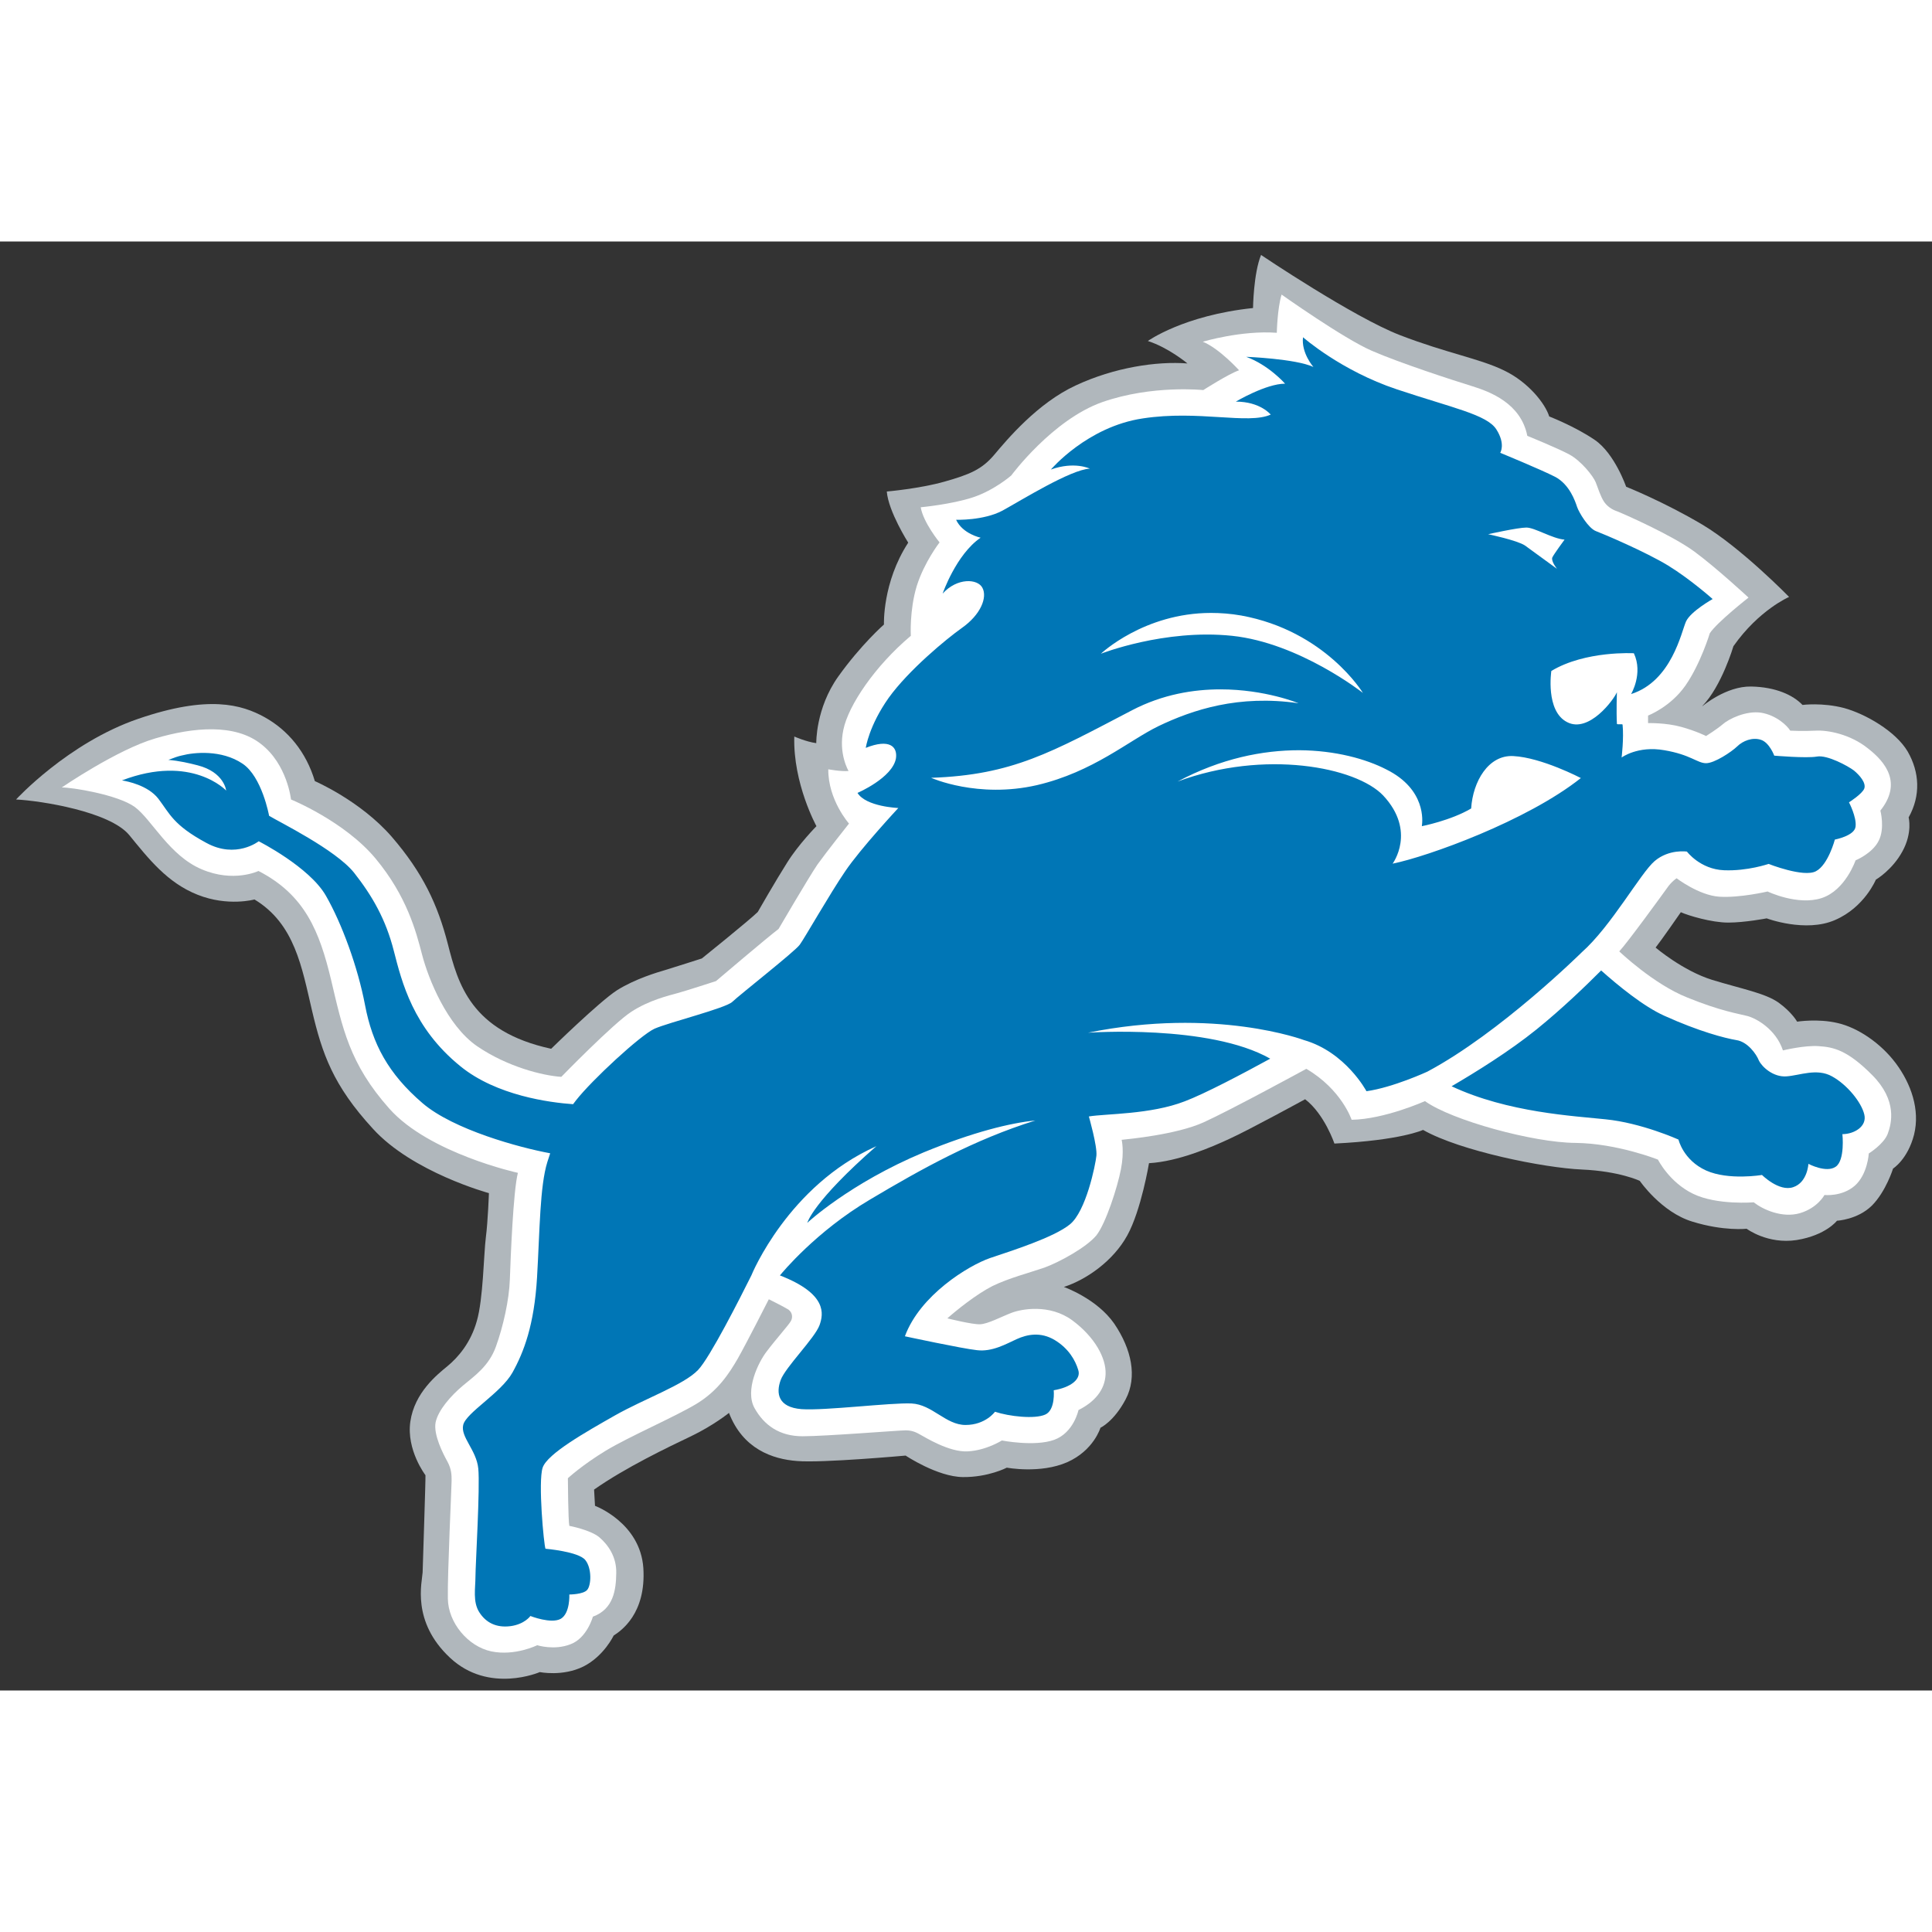<?xml version="1.0" encoding="UTF-8"?>
<svg xmlns="http://www.w3.org/2000/svg" xmlns:xlink="http://www.w3.org/1999/xlink" width="32px" height="32px" viewBox="0 0 32 24" version="1.1">
<rect x="0" y="0" width="32" height="24" fill="#333333" stroke="none"/>
<g id="surface1">
<path style=" stroke:none;fill-rule:nonzero;fill:rgb(69.02%,71.765%,73.725%);fill-opacity:1;" d="M 28.199 7.695 C 28.199 7.695 28.59 7.363 29.004 7.371 C 29.418 7.379 29.703 7.516 29.855 7.676 C 29.855 7.676 30.184 7.633 30.543 7.727 C 30.898 7.824 31.402 8.113 31.598 8.449 C 31.793 8.789 31.816 9.176 31.613 9.539 C 31.613 9.539 31.68 9.789 31.512 10.098 C 31.344 10.41 31.07 10.57 31.07 10.57 C 31.07 10.57 30.883 11.027 30.395 11.238 C 29.906 11.453 29.262 11.211 29.262 11.211 C 29.262 11.211 28.898 11.281 28.625 11.281 C 28.348 11.281 27.961 11.164 27.84 11.109 C 27.84 11.109 27.512 11.582 27.422 11.695 C 27.422 11.695 27.871 12.078 28.359 12.23 C 28.848 12.379 29.234 12.449 29.457 12.605 C 29.68 12.766 29.766 12.922 29.766 12.922 C 29.766 12.922 30.109 12.867 30.438 12.945 C 30.766 13.02 31.148 13.273 31.402 13.613 C 31.652 13.949 31.805 14.379 31.703 14.793 C 31.598 15.203 31.355 15.355 31.355 15.355 C 31.355 15.355 31.238 15.734 31.004 15.969 C 30.766 16.203 30.426 16.219 30.426 16.219 C 30.426 16.219 30.242 16.461 29.758 16.539 C 29.277 16.613 28.93 16.352 28.93 16.352 C 28.93 16.352 28.551 16.395 28.031 16.234 C 27.516 16.078 27.16 15.559 27.16 15.559 C 27.16 15.559 26.824 15.398 26.199 15.371 C 25.578 15.344 24.188 15.066 23.57 14.715 C 23.57 14.715 23.207 14.887 22.102 14.941 C 22.102 14.941 21.938 14.453 21.617 14.207 C 21.617 14.207 20.672 14.723 20.371 14.859 C 20.07 15 19.516 15.238 19.031 15.266 C 19.031 15.266 18.902 16.043 18.672 16.461 C 18.441 16.883 17.996 17.195 17.621 17.316 C 17.621 17.316 18.168 17.508 18.457 17.926 C 18.742 18.348 18.84 18.805 18.645 19.176 C 18.449 19.547 18.227 19.648 18.227 19.648 C 18.227 19.648 18.117 20.023 17.676 20.219 C 17.23 20.414 16.676 20.309 16.676 20.309 C 16.676 20.309 16.371 20.469 15.949 20.465 C 15.527 20.461 15 20.109 15 20.109 C 15 20.109 13.617 20.234 13.203 20.199 C 12.793 20.168 12.305 20 12.074 19.402 C 12.074 19.402 11.82 19.609 11.445 19.789 C 11.066 19.969 10.352 20.312 9.84 20.672 L 9.855 20.941 C 9.855 20.941 10.605 21.219 10.656 21.973 C 10.703 22.73 10.285 23.012 10.164 23.09 C 10.164 23.09 10.004 23.43 9.664 23.602 C 9.32 23.773 8.941 23.695 8.941 23.695 C 8.941 23.695 8.098 24.062 7.453 23.457 C 6.809 22.855 6.992 22.203 7 22.043 C 7.004 21.887 7.051 20.5 7.047 20.434 C 7.047 20.434 6.727 20.016 6.797 19.543 C 6.867 19.066 7.238 18.77 7.41 18.629 C 7.586 18.484 7.797 18.242 7.898 17.879 C 8.004 17.516 8.012 16.77 8.047 16.496 C 8.082 16.223 8.098 15.762 8.098 15.762 C 8.098 15.762 6.832 15.418 6.176 14.695 C 5.516 13.977 5.336 13.453 5.168 12.738 C 5 12.023 4.883 11.301 4.215 10.898 C 4.215 10.898 3.777 11.02 3.273 10.82 C 2.77 10.621 2.461 10.223 2.141 9.832 C 1.82 9.441 0.672 9.262 0.266 9.242 C 0.266 9.242 1.125 8.305 2.289 7.906 C 3.449 7.508 4 7.668 4.383 7.879 C 4.77 8.094 5.07 8.453 5.215 8.938 C 5.215 8.938 5.969 9.262 6.488 9.859 C 7.004 10.457 7.25 10.984 7.418 11.637 C 7.586 12.293 7.797 13.082 9.129 13.371 C 9.129 13.371 9.922 12.594 10.219 12.402 C 10.523 12.211 10.898 12.102 11.008 12.07 C 11.113 12.039 11.625 11.875 11.625 11.875 C 11.625 11.875 12.422 11.234 12.551 11.105 C 12.551 11.105 12.848 10.586 13.039 10.285 C 13.227 9.984 13.523 9.684 13.523 9.684 C 13.523 9.684 13.133 8.977 13.156 8.199 C 13.156 8.199 13.348 8.285 13.52 8.309 C 13.52 8.309 13.508 7.734 13.883 7.207 C 14.262 6.676 14.641 6.344 14.641 6.344 C 14.641 6.344 14.613 5.648 15.043 4.988 C 15.043 4.988 14.715 4.473 14.688 4.141 C 14.688 4.141 15.234 4.094 15.645 3.977 C 16.059 3.859 16.262 3.777 16.469 3.531 C 16.68 3.281 17.184 2.676 17.82 2.383 C 18.457 2.086 19.16 1.98 19.668 2.02 C 19.668 2.02 19.355 1.758 19.012 1.648 C 19.012 1.648 19.602 1.223 20.754 1.102 C 20.754 1.102 20.762 0.527 20.887 0.223 C 20.887 0.223 22.418 1.254 23.188 1.551 C 23.957 1.848 24.516 1.941 24.914 2.137 C 25.312 2.328 25.594 2.684 25.66 2.898 C 25.66 2.898 26.086 3.062 26.418 3.289 C 26.746 3.516 26.934 4.062 26.934 4.062 C 26.934 4.062 27.555 4.309 28.199 4.691 C 28.84 5.074 29.633 5.887 29.633 5.887 C 29.633 5.887 29.133 6.102 28.711 6.703 C 28.711 6.703 28.516 7.367 28.195 7.695 "/>
<path style=" stroke:none;fill-rule:nonzero;fill:rgb(100%,100%,100%);fill-opacity:1;" d="M 27.301 7.977 C 27.301 7.977 27.59 7.969 27.844 8.039 C 28.098 8.109 28.258 8.191 28.258 8.191 C 28.258 8.191 28.445 8.074 28.539 7.992 C 28.633 7.91 28.918 7.766 29.172 7.805 C 29.426 7.848 29.605 8.023 29.652 8.102 C 29.652 8.102 29.871 8.113 30.07 8.102 C 30.273 8.09 30.645 8.16 30.938 8.395 C 31.234 8.625 31.508 8.969 31.145 9.426 C 31.145 9.426 31.223 9.719 31.117 9.926 C 31.012 10.137 30.734 10.25 30.734 10.25 C 30.734 10.25 30.566 10.746 30.172 10.875 C 29.773 11.004 29.277 10.766 29.277 10.766 C 29.277 10.766 28.812 10.875 28.473 10.852 C 28.137 10.828 27.77 10.547 27.77 10.547 C 27.77 10.547 27.688 10.598 27.613 10.707 C 27.535 10.816 26.953 11.617 26.82 11.758 C 26.82 11.758 27.387 12.301 27.949 12.523 C 28.508 12.75 28.793 12.789 28.941 12.828 C 29.09 12.867 29.414 13.047 29.531 13.398 C 29.531 13.398 29.895 13.309 30.129 13.328 C 30.367 13.344 30.598 13.391 31.012 13.809 C 31.426 14.227 31.332 14.605 31.266 14.781 C 31.199 14.953 30.953 15.105 30.953 15.105 C 30.953 15.105 30.934 15.453 30.719 15.641 C 30.508 15.824 30.219 15.793 30.219 15.793 C 30.219 15.793 30.105 16.008 29.812 16.094 C 29.516 16.18 29.195 16.031 29.047 15.914 C 29.047 15.914 28.438 15.965 28.043 15.773 C 27.648 15.582 27.461 15.207 27.461 15.207 C 27.461 15.207 26.789 14.938 26.094 14.93 C 25.395 14.926 24.043 14.555 23.602 14.238 C 23.602 14.238 22.93 14.539 22.387 14.547 C 22.387 14.547 22.223 14.047 21.637 13.703 C 21.637 13.703 20.383 14.387 19.934 14.59 C 19.484 14.793 18.691 14.867 18.578 14.879 C 18.578 14.879 18.625 15.066 18.566 15.367 C 18.508 15.668 18.316 16.262 18.16 16.461 C 18 16.656 17.555 16.902 17.297 16.996 C 17.035 17.086 16.711 17.168 16.438 17.301 C 16.168 17.438 15.836 17.707 15.691 17.836 C 15.691 17.836 16.109 17.941 16.234 17.934 C 16.359 17.93 16.586 17.809 16.75 17.746 C 16.918 17.68 17.383 17.594 17.758 17.867 C 18.129 18.141 18.324 18.492 18.312 18.762 C 18.301 19.027 18.125 19.223 17.863 19.355 C 17.863 19.355 17.785 19.73 17.461 19.848 C 17.137 19.965 16.594 19.859 16.594 19.859 C 16.594 19.859 16.336 20.023 16.031 20.039 C 15.723 20.059 15.309 19.797 15.242 19.762 C 15.18 19.727 15.113 19.691 15 19.691 C 14.887 19.691 13.672 19.789 13.293 19.789 C 12.914 19.789 12.656 19.609 12.496 19.32 C 12.336 19.027 12.559 18.562 12.703 18.379 C 12.844 18.191 13.07 17.938 13.098 17.883 C 13.129 17.832 13.133 17.746 13.059 17.691 C 12.98 17.641 12.734 17.52 12.734 17.52 C 12.734 17.52 12.359 18.258 12.219 18.504 C 12.074 18.754 11.891 19.035 11.539 19.25 C 11.184 19.465 10.43 19.789 10.035 20.027 C 9.641 20.266 9.406 20.484 9.406 20.484 C 9.406 20.484 9.41 21.188 9.43 21.273 C 9.43 21.273 9.785 21.34 9.93 21.465 C 10.07 21.586 10.215 21.785 10.207 22.059 C 10.203 22.328 10.164 22.652 9.82 22.777 C 9.82 22.777 9.723 23.133 9.449 23.234 C 9.18 23.34 8.898 23.25 8.898 23.25 C 8.898 23.25 8.527 23.434 8.137 23.352 C 7.75 23.27 7.422 22.875 7.418 22.477 C 7.41 22.074 7.48 20.621 7.48 20.527 C 7.48 20.434 7.48 20.336 7.41 20.207 C 7.34 20.082 7.176 19.762 7.215 19.559 C 7.258 19.355 7.469 19.117 7.664 18.953 C 7.859 18.789 8.098 18.629 8.215 18.301 C 8.332 17.977 8.434 17.531 8.445 17.188 C 8.457 16.844 8.5 15.727 8.578 15.426 C 8.578 15.426 7.109 15.105 6.449 14.363 C 5.785 13.617 5.672 13.023 5.484 12.23 C 5.293 11.434 5.055 10.824 4.281 10.426 C 4.281 10.426 3.871 10.625 3.34 10.398 C 2.805 10.172 2.516 9.578 2.234 9.367 C 1.949 9.16 1.176 9.039 1.023 9.043 C 1.023 9.043 1.941 8.414 2.574 8.23 C 3.207 8.043 3.895 7.984 4.324 8.324 C 4.758 8.66 4.82 9.242 4.82 9.242 C 4.82 9.242 5.707 9.602 6.223 10.223 C 6.738 10.844 6.891 11.426 6.992 11.816 C 7.094 12.207 7.402 12.984 7.902 13.328 C 8.406 13.672 8.992 13.816 9.297 13.836 C 9.297 13.836 10.16 12.949 10.457 12.758 C 10.75 12.566 11.082 12.488 11.223 12.449 C 11.367 12.41 11.859 12.25 11.859 12.25 C 11.859 12.25 12.727 11.512 12.895 11.387 C 12.895 11.387 13.398 10.527 13.539 10.32 C 13.684 10.117 14.062 9.641 14.062 9.641 C 14.062 9.641 13.715 9.25 13.719 8.742 C 13.719 8.742 13.926 8.781 14.055 8.77 C 14.055 8.77 13.883 8.484 13.969 8.086 C 14.051 7.684 14.492 7.031 15.086 6.531 C 15.086 6.531 15.062 6.109 15.184 5.707 C 15.309 5.309 15.562 4.984 15.562 4.984 C 15.562 4.984 15.293 4.656 15.25 4.402 C 15.25 4.402 15.758 4.355 16.113 4.238 C 16.469 4.121 16.75 3.875 16.75 3.875 C 16.75 3.875 17.43 2.953 18.258 2.66 C 19.086 2.371 19.93 2.461 19.93 2.461 C 19.93 2.461 20.352 2.191 20.523 2.133 C 20.523 2.133 20.195 1.77 19.922 1.66 C 19.922 1.66 20.559 1.469 21.148 1.512 C 21.148 1.512 21.156 1.113 21.227 0.879 C 21.227 0.879 22.25 1.605 22.719 1.809 C 23.184 2.012 24.074 2.301 24.379 2.395 C 24.68 2.488 25.191 2.68 25.297 3.219 C 25.297 3.219 25.797 3.422 25.992 3.527 C 26.188 3.633 26.387 3.883 26.43 3.988 C 26.469 4.09 26.512 4.223 26.562 4.301 C 26.613 4.383 26.699 4.441 26.785 4.469 C 26.867 4.5 27.688 4.859 28.066 5.137 C 28.445 5.418 28.961 5.898 28.961 5.898 C 28.961 5.898 28.445 6.301 28.32 6.488 C 28.32 6.488 28.168 6.992 27.918 7.352 C 27.668 7.711 27.297 7.852 27.297 7.852 L 27.297 7.973 "/>
<path style=" stroke:none;fill-rule:nonzero;fill:rgb(0%,46.275%,71.373%);fill-opacity:1;" d="M 21.582 1.586 C 21.551 1.848 21.754 2.078 21.754 2.078 C 21.457 1.941 20.641 1.91 20.641 1.91 C 21.016 2.047 21.285 2.355 21.285 2.355 C 20.969 2.355 20.469 2.652 20.469 2.652 C 20.875 2.652 21.047 2.867 21.047 2.867 C 20.672 3.035 19.852 2.789 18.93 2.93 C 18.008 3.066 17.406 3.777 17.406 3.777 C 17.797 3.637 18.051 3.762 18.051 3.762 C 17.734 3.777 16.918 4.285 16.605 4.457 C 16.289 4.625 15.836 4.609 15.836 4.609 C 15.945 4.844 16.242 4.906 16.242 4.906 C 15.836 5.184 15.613 5.832 15.613 5.832 C 15.852 5.566 16.195 5.582 16.273 5.738 C 16.355 5.895 16.246 6.18 15.93 6.402 C 15.676 6.582 15.051 7.098 14.719 7.559 C 14.391 8.023 14.34 8.387 14.34 8.387 C 14.734 8.23 14.867 8.367 14.84 8.559 C 14.785 8.883 14.203 9.133 14.203 9.133 C 14.344 9.363 14.879 9.383 14.879 9.383 C 14.879 9.383 14.25 10.059 14 10.43 C 13.746 10.801 13.324 11.543 13.246 11.648 C 13.168 11.758 12.242 12.484 12.129 12.594 C 12.02 12.699 11.078 12.934 10.84 13.039 C 10.605 13.148 9.805 13.887 9.539 14.227 C 9.523 14.25 9.508 14.27 9.492 14.289 C 9.109 14.262 8.223 14.148 7.625 13.66 C 6.84 13.023 6.656 12.266 6.523 11.75 C 6.391 11.23 6.168 10.84 5.863 10.453 C 5.555 10.07 4.613 9.609 4.457 9.512 C 4.457 9.512 4.34 8.863 4.016 8.648 C 3.668 8.414 3.211 8.461 3.016 8.512 C 2.957 8.523 2.879 8.551 2.789 8.586 C 2.973 8.602 3.137 8.641 3.273 8.676 C 3.715 8.789 3.746 9.094 3.746 9.094 C 3.746 9.094 3.176 8.484 2.02 8.926 C 2.113 8.941 2.449 9.008 2.621 9.227 C 2.812 9.477 2.867 9.664 3.418 9.961 C 3.91 10.23 4.285 9.934 4.285 9.934 C 4.285 9.934 5.125 10.359 5.398 10.836 C 5.66 11.293 5.926 12.012 6.047 12.652 C 6.168 13.285 6.426 13.781 7 14.273 C 7.512 14.711 8.602 15.008 9.113 15.102 C 9.098 15.148 9.082 15.195 9.066 15.246 C 8.941 15.648 8.941 16.375 8.895 17.16 C 8.848 17.949 8.676 18.395 8.488 18.734 C 8.297 19.074 7.719 19.398 7.672 19.602 C 7.625 19.801 7.891 20.016 7.922 20.324 C 7.953 20.633 7.875 21.93 7.875 22.117 C 7.875 22.301 7.828 22.531 7.938 22.703 C 8.047 22.875 8.219 22.965 8.457 22.934 C 8.691 22.902 8.785 22.766 8.785 22.766 C 8.785 22.766 9.129 22.902 9.289 22.812 C 9.445 22.719 9.43 22.41 9.43 22.41 C 9.43 22.41 9.664 22.41 9.727 22.332 C 9.793 22.254 9.805 21.977 9.695 21.84 C 9.586 21.699 9.035 21.652 9.035 21.652 C 9.008 21.59 8.91 20.543 8.988 20.309 C 9.066 20.078 9.695 19.723 10.184 19.445 C 10.672 19.168 11.328 18.938 11.562 18.691 C 11.758 18.488 12.262 17.492 12.445 17.125 C 12.453 17.102 13.059 15.637 14.508 14.988 L 14.52 14.98 C 13.461 15.906 13.371 16.254 13.371 16.254 C 13.371 16.254 14.074 15.598 15.301 15.086 C 16.117 14.75 16.742 14.598 17.148 14.559 C 16.137 14.875 15.273 15.355 14.406 15.871 C 13.516 16.398 12.953 17.082 12.918 17.125 C 13.703 17.43 13.641 17.762 13.574 17.949 C 13.496 18.164 13.008 18.645 12.93 18.859 C 12.852 19.074 12.883 19.309 13.277 19.34 C 13.668 19.367 14.754 19.23 15.098 19.246 C 15.441 19.262 15.664 19.602 15.992 19.602 C 16.324 19.602 16.48 19.383 16.48 19.383 C 16.715 19.461 17.137 19.508 17.312 19.43 C 17.484 19.355 17.453 19.027 17.453 19.027 C 17.734 18.98 17.91 18.844 17.859 18.691 C 17.812 18.535 17.703 18.336 17.469 18.195 C 17.234 18.055 17.012 18.102 16.84 18.18 C 16.668 18.258 16.434 18.395 16.18 18.363 C 15.93 18.336 14.988 18.133 14.988 18.133 C 15.238 17.453 16.039 16.961 16.402 16.836 C 16.762 16.715 17.453 16.496 17.719 16.281 C 17.988 16.066 18.145 15.293 18.16 15.141 C 18.176 14.984 18.035 14.492 18.035 14.492 C 18.316 14.445 19.055 14.461 19.621 14.242 C 19.953 14.117 20.582 13.785 21.039 13.535 C 20.031 12.961 18.02 13.105 18.02 13.105 C 20.133 12.676 21.598 13.227 21.598 13.227 C 22.289 13.426 22.633 14.074 22.633 14.074 C 23.074 14.012 23.641 13.75 23.641 13.75 C 24.852 13.105 26.199 11.773 26.199 11.773 C 26.688 11.34 27.172 10.461 27.406 10.262 C 27.645 10.059 27.941 10.105 27.941 10.105 C 27.941 10.105 28.16 10.398 28.555 10.414 C 28.945 10.43 29.293 10.309 29.293 10.309 C 29.293 10.309 29.875 10.539 30.078 10.43 C 30.281 10.324 30.391 9.906 30.391 9.906 C 30.391 9.906 30.719 9.844 30.734 9.691 C 30.754 9.535 30.625 9.289 30.625 9.289 C 30.625 9.289 30.848 9.148 30.879 9.059 C 30.91 8.965 30.801 8.84 30.707 8.762 C 30.609 8.688 30.266 8.5 30.094 8.531 C 29.922 8.562 29.387 8.516 29.387 8.516 C 29.387 8.516 29.309 8.301 29.168 8.254 C 29.027 8.207 28.867 8.27 28.773 8.363 C 28.68 8.453 28.398 8.641 28.258 8.641 C 28.113 8.641 28.004 8.5 27.566 8.426 C 27.125 8.348 26.859 8.547 26.859 8.547 C 26.859 8.547 26.898 8.227 26.875 8.004 C 26.875 7.984 26.785 8.008 26.781 7.988 C 26.77 7.777 26.781 7.465 26.781 7.465 C 26.73 7.59 26.316 8.148 25.957 7.961 C 25.594 7.777 25.695 7.113 25.695 7.113 C 26.262 6.773 27.062 6.82 27.062 6.82 C 27.219 7.156 27.016 7.496 27.016 7.496 C 27.691 7.281 27.848 6.465 27.926 6.293 C 28.004 6.125 28.367 5.922 28.367 5.922 C 28.367 5.922 28.004 5.598 27.629 5.367 C 27.25 5.137 26.559 4.844 26.434 4.797 C 26.309 4.75 26.152 4.488 26.121 4.395 C 26.09 4.301 25.996 4.023 25.758 3.898 C 25.523 3.777 24.848 3.5 24.848 3.5 C 24.848 3.5 24.941 3.359 24.785 3.113 C 24.629 2.867 24.062 2.758 23.137 2.449 C 22.211 2.141 21.582 1.586 21.582 1.586 Z M 25.281 4.738 C 25.422 4.738 25.711 4.922 25.914 4.938 C 25.914 4.938 25.738 5.176 25.711 5.234 C 25.688 5.297 25.789 5.422 25.789 5.422 C 25.789 5.422 25.383 5.125 25.258 5.035 C 25.129 4.949 24.648 4.848 24.648 4.848 C 24.648 4.848 25.141 4.738 25.281 4.738 Z M 20.059 6.152 C 20.215 6.152 20.383 6.164 20.559 6.195 C 21.953 6.449 22.574 7.477 22.574 7.477 C 22.574 7.477 21.523 6.648 20.406 6.531 C 19.285 6.414 18.234 6.828 18.234 6.828 C 18.234 6.828 18.945 6.152 20.059 6.152 Z M 20.215 7.418 C 20.957 7.418 21.508 7.648 21.508 7.648 C 20.516 7.504 19.758 7.754 19.188 8.027 C 18.695 8.266 18.109 8.785 17.176 9.004 C 16.195 9.23 15.422 8.883 15.422 8.883 C 16.773 8.836 17.414 8.461 18.754 7.762 C 19.258 7.5 19.77 7.418 20.215 7.418 Z M 21.52 8.426 C 22.117 8.43 22.625 8.57 22.965 8.746 C 23.621 9.074 23.562 9.605 23.551 9.676 C 23.551 9.68 23.551 9.684 23.551 9.684 C 23.551 9.684 24.031 9.59 24.367 9.391 C 24.395 8.945 24.652 8.5 25.066 8.523 C 25.535 8.547 26.184 8.887 26.184 8.887 C 25.289 9.598 23.645 10.188 23.066 10.305 C 23.066 10.305 23.465 9.77 22.91 9.176 C 22.461 8.703 20.945 8.41 19.504 8.945 C 20.227 8.559 20.918 8.426 21.52 8.426 Z M 26.52 12.074 C 26.266 12.328 25.879 12.703 25.449 13.051 C 25 13.414 24.43 13.766 24.043 13.992 C 24.977 14.43 26.078 14.484 26.59 14.539 C 27.188 14.598 27.801 14.875 27.801 14.875 C 27.801 14.875 27.879 15.215 28.258 15.387 C 28.633 15.555 29.184 15.461 29.184 15.461 C 29.184 15.461 29.465 15.742 29.699 15.664 C 29.938 15.586 29.953 15.277 29.953 15.277 C 29.953 15.277 30.25 15.434 30.406 15.324 C 30.562 15.215 30.516 14.785 30.516 14.785 C 30.707 14.785 30.926 14.66 30.879 14.461 C 30.832 14.258 30.594 13.965 30.344 13.828 C 30.094 13.688 29.812 13.812 29.59 13.828 C 29.371 13.844 29.184 13.672 29.133 13.566 C 29.09 13.457 28.945 13.254 28.758 13.227 C 28.57 13.195 28.145 13.086 27.566 12.824 C 27.219 12.668 26.801 12.324 26.52 12.074 Z M 26.52 12.074 "/>
</g>
</svg>

